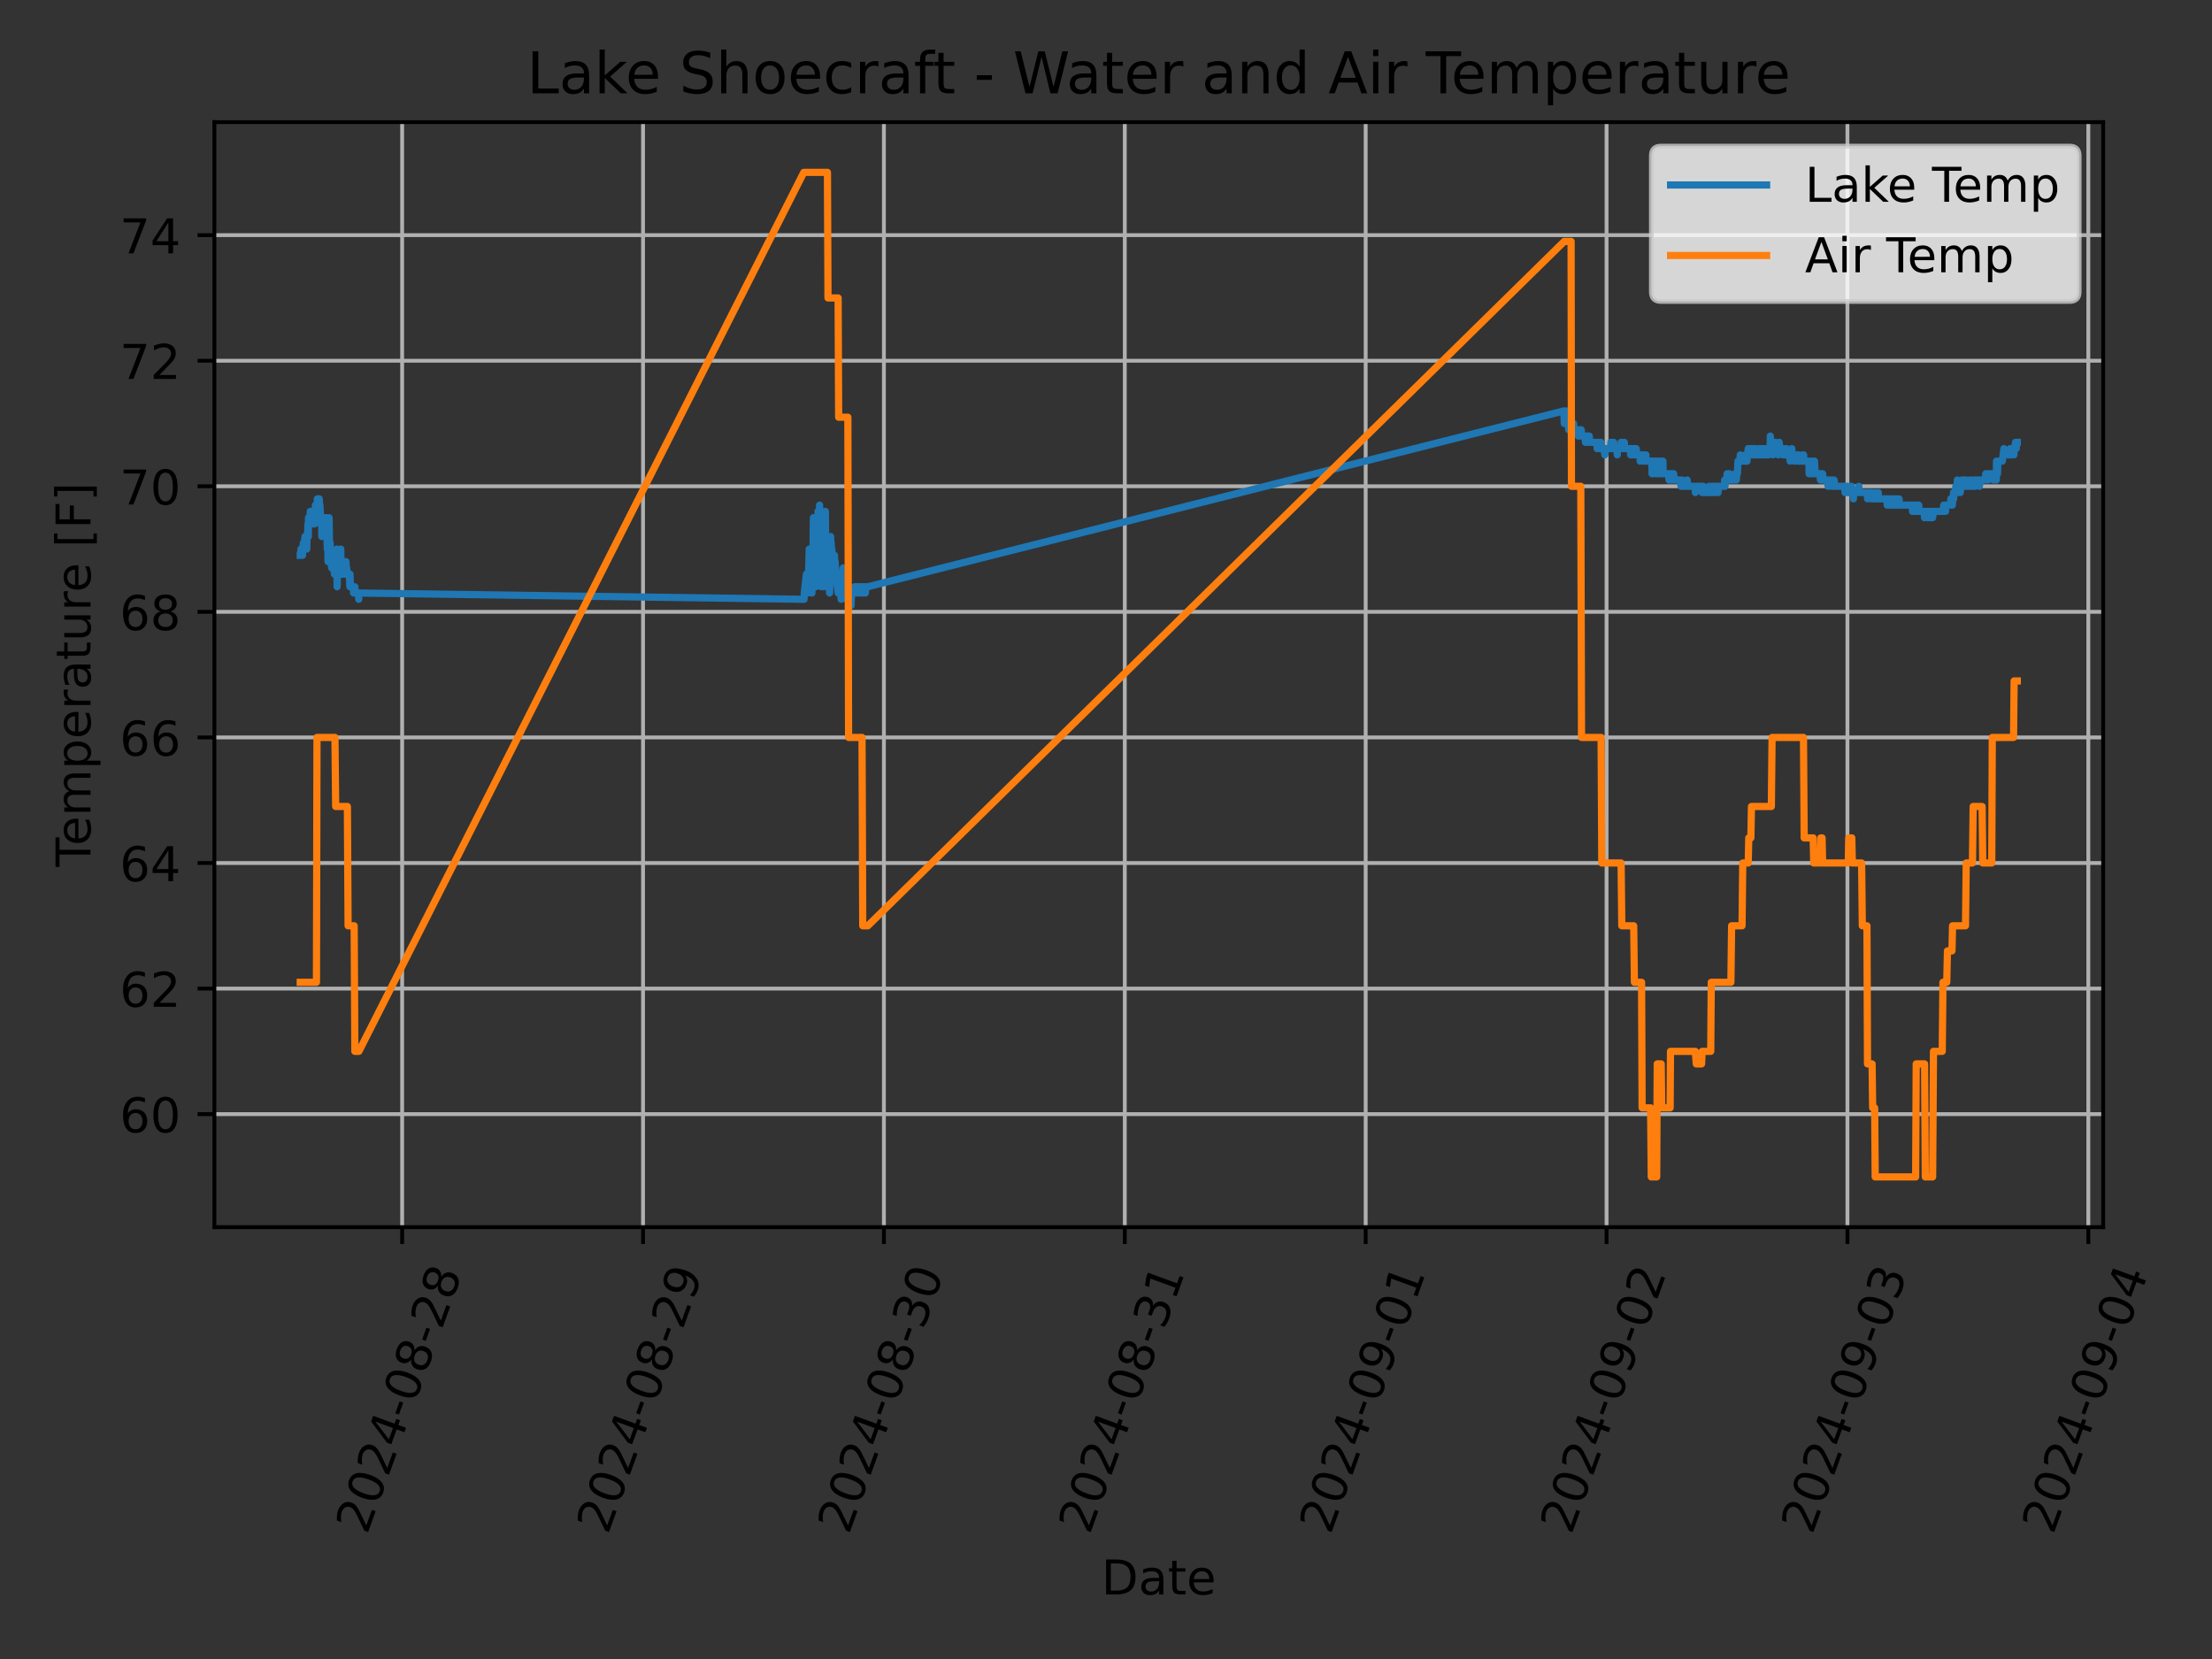 <?xml version="1.0" encoding="utf-8" standalone="no"?>
<!DOCTYPE svg PUBLIC "-//W3C//DTD SVG 1.1//EN"
  "http://www.w3.org/Graphics/SVG/1.1/DTD/svg11.dtd">
<!-- Created with matplotlib (https://matplotlib.org/) -->
<svg height="345.6pt" version="1.1" viewBox="0 0 460.8 345.6" width="460.8pt" xmlns="http://www.w3.org/2000/svg" xmlns:xlink="http://www.w3.org/1999/xlink">
 <rect x="0" y="0" width="460.8" height="345.6" fill="#333333" stroke="none"/>
 <defs>
  <style type="text/css">*{stroke-linecap:butt;stroke-linejoin:round;}</style>
 </defs>
 <g id="figure_1">
  <g id="patch_1">
   <path d="M 0 345.6 
L 460.8 345.6 
L 460.8 0 
L 0 0 
z
" style="fill:none;"/>
  </g>
  <g id="axes_1">
   <g id="patch_2">
    <path d="M 44.66 255.639 
L 438.124 255.639 
L 438.124 25.44 
L 44.66 25.44 
z
" style="fill:none;"/>
   </g>
   <g id="matplotlib.axis_1">
    <g id="xtick_1">
     <g id="line2d_1">
      <path clip-path="url(#p5379100fdf)" d="M 83.775 255.639 
L 83.775 25.44 
" style="fill:none;stroke:#b0b0b0;stroke-linecap:square;stroke-width:0.8;"/>
     </g>
     <g id="line2d_2">
      <defs>
       <path d="M 0 0 
L 0 3.5 
" id="me17d324419" style="stroke:#000000;stroke-width:0.8;"/>
      </defs>
      <g>
       <use style="stroke:#000000;stroke-width:0.8;" x="83.775" xlink:href="#me17d324419" y="255.639"/>
      </g>
     </g>
     <g id="text_1">
      <!-- 2024-08-28 -->
      <g transform="translate(76.429 319.848)rotate(-70)scale(0.1 -0.1)">
       <defs>
        <path d="M 19.188 8.297 
L 53.609 8.297 
L 53.609 0 
L 7.328 0 
L 7.328 8.297 
Q 12.938 14.109 22.625 23.891 
Q 32.328 33.688 34.812 36.531 
Q 39.547 41.844 41.422 45.531 
Q 43.312 49.219 43.312 52.781 
Q 43.312 58.594 39.234 62.25 
Q 35.156 65.922 28.609 65.922 
Q 23.969 65.922 18.812 64.312 
Q 13.672 62.703 7.812 59.422 
L 7.812 69.391 
Q 13.766 71.781 18.938 73 
Q 24.125 74.219 28.422 74.219 
Q 39.75 74.219 46.484 68.547 
Q 53.219 62.891 53.219 53.422 
Q 53.219 48.922 51.531 44.891 
Q 49.859 40.875 45.406 35.406 
Q 44.188 33.984 37.641 27.219 
Q 31.109 20.453 19.188 8.297 
z
" id="DejaVuSans-50"/>
        <path d="M 31.781 66.406 
Q 24.172 66.406 20.328 58.906 
Q 16.5 51.422 16.5 36.375 
Q 16.5 21.391 20.328 13.891 
Q 24.172 6.391 31.781 6.391 
Q 39.453 6.391 43.281 13.891 
Q 47.125 21.391 47.125 36.375 
Q 47.125 51.422 43.281 58.906 
Q 39.453 66.406 31.781 66.406 
z
M 31.781 74.219 
Q 44.047 74.219 50.516 64.516 
Q 56.984 54.828 56.984 36.375 
Q 56.984 17.969 50.516 8.266 
Q 44.047 -1.422 31.781 -1.422 
Q 19.531 -1.422 13.062 8.266 
Q 6.594 17.969 6.594 36.375 
Q 6.594 54.828 13.062 64.516 
Q 19.531 74.219 31.781 74.219 
z
" id="DejaVuSans-48"/>
        <path d="M 37.797 64.312 
L 12.891 25.391 
L 37.797 25.391 
z
M 35.203 72.906 
L 47.609 72.906 
L 47.609 25.391 
L 58.016 25.391 
L 58.016 17.188 
L 47.609 17.188 
L 47.609 0 
L 37.797 0 
L 37.797 17.188 
L 4.891 17.188 
L 4.891 26.703 
z
" id="DejaVuSans-52"/>
        <path d="M 4.891 31.391 
L 31.203 31.391 
L 31.203 23.391 
L 4.891 23.391 
z
" id="DejaVuSans-45"/>
        <path d="M 31.781 34.625 
Q 24.75 34.625 20.719 30.859 
Q 16.703 27.094 16.703 20.516 
Q 16.703 13.922 20.719 10.156 
Q 24.75 6.391 31.781 6.391 
Q 38.812 6.391 42.859 10.172 
Q 46.922 13.969 46.922 20.516 
Q 46.922 27.094 42.891 30.859 
Q 38.875 34.625 31.781 34.625 
z
M 21.922 38.812 
Q 15.578 40.375 12.031 44.719 
Q 8.5 49.078 8.5 55.328 
Q 8.5 64.062 14.719 69.141 
Q 20.953 74.219 31.781 74.219 
Q 42.672 74.219 48.875 69.141 
Q 55.078 64.062 55.078 55.328 
Q 55.078 49.078 51.531 44.719 
Q 48 40.375 41.703 38.812 
Q 48.828 37.156 52.797 32.312 
Q 56.781 27.484 56.781 20.516 
Q 56.781 9.906 50.312 4.234 
Q 43.844 -1.422 31.781 -1.422 
Q 19.734 -1.422 13.25 4.234 
Q 6.781 9.906 6.781 20.516 
Q 6.781 27.484 10.781 32.312 
Q 14.797 37.156 21.922 38.812 
z
M 18.312 54.391 
Q 18.312 48.734 21.844 45.562 
Q 25.391 42.391 31.781 42.391 
Q 38.141 42.391 41.719 45.562 
Q 45.312 48.734 45.312 54.391 
Q 45.312 60.062 41.719 63.234 
Q 38.141 66.406 31.781 66.406 
Q 25.391 66.406 21.844 63.234 
Q 18.312 60.062 18.312 54.391 
z
" id="DejaVuSans-56"/>
       </defs>
       <use xlink:href="#DejaVuSans-50"/>
       <use x="63.623" xlink:href="#DejaVuSans-48"/>
       <use x="127.246" xlink:href="#DejaVuSans-50"/>
       <use x="190.869" xlink:href="#DejaVuSans-52"/>
       <use x="254.492" xlink:href="#DejaVuSans-45"/>
       <use x="290.576" xlink:href="#DejaVuSans-48"/>
       <use x="354.199" xlink:href="#DejaVuSans-56"/>
       <use x="417.822" xlink:href="#DejaVuSans-45"/>
       <use x="453.906" xlink:href="#DejaVuSans-50"/>
       <use x="517.529" xlink:href="#DejaVuSans-56"/>
      </g>
     </g>
    </g>
    <g id="xtick_2">
     <g id="line2d_3">
      <path clip-path="url(#p5379100fdf)" d="M 133.955 255.639 
L 133.955 25.44 
" style="fill:none;stroke:#b0b0b0;stroke-linecap:square;stroke-width:0.8;"/>
     </g>
     <g id="line2d_4">
      <g>
       <use style="stroke:#000000;stroke-width:0.8;" x="133.955" xlink:href="#me17d324419" y="255.639"/>
      </g>
     </g>
     <g id="text_2">
      <!-- 2024-08-29 -->
      <g transform="translate(126.609 319.848)rotate(-70)scale(0.1 -0.1)">
       <defs>
        <path d="M 10.984 1.516 
L 10.984 10.5 
Q 14.703 8.734 18.5 7.812 
Q 22.312 6.891 25.984 6.891 
Q 35.75 6.891 40.891 13.453 
Q 46.047 20.016 46.781 33.406 
Q 43.953 29.203 39.594 26.953 
Q 35.25 24.703 29.984 24.703 
Q 19.047 24.703 12.672 31.312 
Q 6.297 37.938 6.297 49.422 
Q 6.297 60.641 12.938 67.422 
Q 19.578 74.219 30.609 74.219 
Q 43.266 74.219 49.922 64.516 
Q 56.594 54.828 56.594 36.375 
Q 56.594 19.141 48.406 8.859 
Q 40.234 -1.422 26.422 -1.422 
Q 22.703 -1.422 18.891 -0.688 
Q 15.094 0.047 10.984 1.516 
z
M 30.609 32.422 
Q 37.25 32.422 41.125 36.953 
Q 45.016 41.5 45.016 49.422 
Q 45.016 57.281 41.125 61.844 
Q 37.25 66.406 30.609 66.406 
Q 23.969 66.406 20.094 61.844 
Q 16.219 57.281 16.219 49.422 
Q 16.219 41.5 20.094 36.953 
Q 23.969 32.422 30.609 32.422 
z
" id="DejaVuSans-57"/>
       </defs>
       <use xlink:href="#DejaVuSans-50"/>
       <use x="63.623" xlink:href="#DejaVuSans-48"/>
       <use x="127.246" xlink:href="#DejaVuSans-50"/>
       <use x="190.869" xlink:href="#DejaVuSans-52"/>
       <use x="254.492" xlink:href="#DejaVuSans-45"/>
       <use x="290.576" xlink:href="#DejaVuSans-48"/>
       <use x="354.199" xlink:href="#DejaVuSans-56"/>
       <use x="417.822" xlink:href="#DejaVuSans-45"/>
       <use x="453.906" xlink:href="#DejaVuSans-50"/>
       <use x="517.529" xlink:href="#DejaVuSans-57"/>
      </g>
     </g>
    </g>
    <g id="xtick_3">
     <g id="line2d_5">
      <path clip-path="url(#p5379100fdf)" d="M 184.135 255.639 
L 184.135 25.44 
" style="fill:none;stroke:#b0b0b0;stroke-linecap:square;stroke-width:0.8;"/>
     </g>
     <g id="line2d_6">
      <g>
       <use style="stroke:#000000;stroke-width:0.8;" x="184.135" xlink:href="#me17d324419" y="255.639"/>
      </g>
     </g>
     <g id="text_3">
      <!-- 2024-08-30 -->
      <g transform="translate(176.79 319.848)rotate(-70)scale(0.1 -0.1)">
       <defs>
        <path d="M 40.578 39.312 
Q 47.656 37.797 51.625 33 
Q 55.609 28.219 55.609 21.188 
Q 55.609 10.406 48.188 4.484 
Q 40.766 -1.422 27.094 -1.422 
Q 22.516 -1.422 17.656 -0.516 
Q 12.797 0.391 7.625 2.203 
L 7.625 11.719 
Q 11.719 9.328 16.594 8.109 
Q 21.484 6.891 26.812 6.891 
Q 36.078 6.891 40.938 10.547 
Q 45.797 14.203 45.797 21.188 
Q 45.797 27.641 41.281 31.266 
Q 36.766 34.906 28.719 34.906 
L 20.219 34.906 
L 20.219 43.016 
L 29.109 43.016 
Q 36.375 43.016 40.234 45.922 
Q 44.094 48.828 44.094 54.297 
Q 44.094 59.906 40.109 62.906 
Q 36.141 65.922 28.719 65.922 
Q 24.656 65.922 20.016 65.031 
Q 15.375 64.156 9.812 62.312 
L 9.812 71.094 
Q 15.438 72.656 20.344 73.438 
Q 25.25 74.219 29.594 74.219 
Q 40.828 74.219 47.359 69.109 
Q 53.906 64.016 53.906 55.328 
Q 53.906 49.266 50.438 45.094 
Q 46.969 40.922 40.578 39.312 
z
" id="DejaVuSans-51"/>
       </defs>
       <use xlink:href="#DejaVuSans-50"/>
       <use x="63.623" xlink:href="#DejaVuSans-48"/>
       <use x="127.246" xlink:href="#DejaVuSans-50"/>
       <use x="190.869" xlink:href="#DejaVuSans-52"/>
       <use x="254.492" xlink:href="#DejaVuSans-45"/>
       <use x="290.576" xlink:href="#DejaVuSans-48"/>
       <use x="354.199" xlink:href="#DejaVuSans-56"/>
       <use x="417.822" xlink:href="#DejaVuSans-45"/>
       <use x="453.906" xlink:href="#DejaVuSans-51"/>
       <use x="517.529" xlink:href="#DejaVuSans-48"/>
      </g>
     </g>
    </g>
    <g id="xtick_4">
     <g id="line2d_7">
      <path clip-path="url(#p5379100fdf)" d="M 234.315 255.639 
L 234.315 25.44 
" style="fill:none;stroke:#b0b0b0;stroke-linecap:square;stroke-width:0.8;"/>
     </g>
     <g id="line2d_8">
      <g>
       <use style="stroke:#000000;stroke-width:0.8;" x="234.315" xlink:href="#me17d324419" y="255.639"/>
      </g>
     </g>
     <g id="text_4">
      <!-- 2024-08-31 -->
      <g transform="translate(226.97 319.848)rotate(-70)scale(0.1 -0.1)">
       <defs>
        <path d="M 12.406 8.297 
L 28.516 8.297 
L 28.516 63.922 
L 10.984 60.406 
L 10.984 69.391 
L 28.422 72.906 
L 38.281 72.906 
L 38.281 8.297 
L 54.391 8.297 
L 54.391 0 
L 12.406 0 
z
" id="DejaVuSans-49"/>
       </defs>
       <use xlink:href="#DejaVuSans-50"/>
       <use x="63.623" xlink:href="#DejaVuSans-48"/>
       <use x="127.246" xlink:href="#DejaVuSans-50"/>
       <use x="190.869" xlink:href="#DejaVuSans-52"/>
       <use x="254.492" xlink:href="#DejaVuSans-45"/>
       <use x="290.576" xlink:href="#DejaVuSans-48"/>
       <use x="354.199" xlink:href="#DejaVuSans-56"/>
       <use x="417.822" xlink:href="#DejaVuSans-45"/>
       <use x="453.906" xlink:href="#DejaVuSans-51"/>
       <use x="517.529" xlink:href="#DejaVuSans-49"/>
      </g>
     </g>
    </g>
    <g id="xtick_5">
     <g id="line2d_9">
      <path clip-path="url(#p5379100fdf)" d="M 284.495 255.639 
L 284.495 25.44 
" style="fill:none;stroke:#b0b0b0;stroke-linecap:square;stroke-width:0.8;"/>
     </g>
     <g id="line2d_10">
      <g>
       <use style="stroke:#000000;stroke-width:0.8;" x="284.495" xlink:href="#me17d324419" y="255.639"/>
      </g>
     </g>
     <g id="text_5">
      <!-- 2024-09-01 -->
      <g transform="translate(277.15 319.848)rotate(-70)scale(0.1 -0.1)">
       <use xlink:href="#DejaVuSans-50"/>
       <use x="63.623" xlink:href="#DejaVuSans-48"/>
       <use x="127.246" xlink:href="#DejaVuSans-50"/>
       <use x="190.869" xlink:href="#DejaVuSans-52"/>
       <use x="254.492" xlink:href="#DejaVuSans-45"/>
       <use x="290.576" xlink:href="#DejaVuSans-48"/>
       <use x="354.199" xlink:href="#DejaVuSans-57"/>
       <use x="417.822" xlink:href="#DejaVuSans-45"/>
       <use x="453.906" xlink:href="#DejaVuSans-48"/>
       <use x="517.529" xlink:href="#DejaVuSans-49"/>
      </g>
     </g>
    </g>
    <g id="xtick_6">
     <g id="line2d_11">
      <path clip-path="url(#p5379100fdf)" d="M 334.676 255.639 
L 334.676 25.44 
" style="fill:none;stroke:#b0b0b0;stroke-linecap:square;stroke-width:0.8;"/>
     </g>
     <g id="line2d_12">
      <g>
       <use style="stroke:#000000;stroke-width:0.8;" x="334.676" xlink:href="#me17d324419" y="255.639"/>
      </g>
     </g>
     <g id="text_6">
      <!-- 2024-09-02 -->
      <g transform="translate(327.33 319.848)rotate(-70)scale(0.1 -0.1)">
       <use xlink:href="#DejaVuSans-50"/>
       <use x="63.623" xlink:href="#DejaVuSans-48"/>
       <use x="127.246" xlink:href="#DejaVuSans-50"/>
       <use x="190.869" xlink:href="#DejaVuSans-52"/>
       <use x="254.492" xlink:href="#DejaVuSans-45"/>
       <use x="290.576" xlink:href="#DejaVuSans-48"/>
       <use x="354.199" xlink:href="#DejaVuSans-57"/>
       <use x="417.822" xlink:href="#DejaVuSans-45"/>
       <use x="453.906" xlink:href="#DejaVuSans-48"/>
       <use x="517.529" xlink:href="#DejaVuSans-50"/>
      </g>
     </g>
    </g>
    <g id="xtick_7">
     <g id="line2d_13">
      <path clip-path="url(#p5379100fdf)" d="M 384.856 255.639 
L 384.856 25.44 
" style="fill:none;stroke:#b0b0b0;stroke-linecap:square;stroke-width:0.8;"/>
     </g>
     <g id="line2d_14">
      <g>
       <use style="stroke:#000000;stroke-width:0.8;" x="384.856" xlink:href="#me17d324419" y="255.639"/>
      </g>
     </g>
     <g id="text_7">
      <!-- 2024-09-03 -->
      <g transform="translate(377.511 319.848)rotate(-70)scale(0.1 -0.1)">
       <use xlink:href="#DejaVuSans-50"/>
       <use x="63.623" xlink:href="#DejaVuSans-48"/>
       <use x="127.246" xlink:href="#DejaVuSans-50"/>
       <use x="190.869" xlink:href="#DejaVuSans-52"/>
       <use x="254.492" xlink:href="#DejaVuSans-45"/>
       <use x="290.576" xlink:href="#DejaVuSans-48"/>
       <use x="354.199" xlink:href="#DejaVuSans-57"/>
       <use x="417.822" xlink:href="#DejaVuSans-45"/>
       <use x="453.906" xlink:href="#DejaVuSans-48"/>
       <use x="517.529" xlink:href="#DejaVuSans-51"/>
      </g>
     </g>
    </g>
    <g id="xtick_8">
     <g id="line2d_15">
      <path clip-path="url(#p5379100fdf)" d="M 435.036 255.639 
L 435.036 25.44 
" style="fill:none;stroke:#b0b0b0;stroke-linecap:square;stroke-width:0.8;"/>
     </g>
     <g id="line2d_16">
      <g>
       <use style="stroke:#000000;stroke-width:0.8;" x="435.036" xlink:href="#me17d324419" y="255.639"/>
      </g>
     </g>
     <g id="text_8">
      <!-- 2024-09-04 -->
      <g transform="translate(427.691 319.848)rotate(-70)scale(0.1 -0.1)">
       <use xlink:href="#DejaVuSans-50"/>
       <use x="63.623" xlink:href="#DejaVuSans-48"/>
       <use x="127.246" xlink:href="#DejaVuSans-50"/>
       <use x="190.869" xlink:href="#DejaVuSans-52"/>
       <use x="254.492" xlink:href="#DejaVuSans-45"/>
       <use x="290.576" xlink:href="#DejaVuSans-48"/>
       <use x="354.199" xlink:href="#DejaVuSans-57"/>
       <use x="417.822" xlink:href="#DejaVuSans-45"/>
       <use x="453.906" xlink:href="#DejaVuSans-48"/>
       <use x="517.529" xlink:href="#DejaVuSans-52"/>
      </g>
     </g>
    </g>
    <g id="text_9">
     <!-- Date -->
     <g transform="translate(229.441 332.158)scale(0.1 -0.1)">
      <defs>
       <path d="M 19.672 64.797 
L 19.672 8.109 
L 31.594 8.109 
Q 46.688 8.109 53.688 14.938 
Q 60.688 21.781 60.688 36.531 
Q 60.688 51.172 53.688 57.984 
Q 46.688 64.797 31.594 64.797 
z
M 9.812 72.906 
L 30.078 72.906 
Q 51.266 72.906 61.172 64.094 
Q 71.094 55.281 71.094 36.531 
Q 71.094 17.672 61.125 8.828 
Q 51.172 0 30.078 0 
L 9.812 0 
z
" id="DejaVuSans-68"/>
       <path d="M 34.281 27.484 
Q 23.391 27.484 19.188 25 
Q 14.984 22.516 14.984 16.5 
Q 14.984 11.719 18.141 8.906 
Q 21.297 6.109 26.703 6.109 
Q 34.188 6.109 38.703 11.406 
Q 43.219 16.703 43.219 25.484 
L 43.219 27.484 
z
M 52.203 31.203 
L 52.203 0 
L 43.219 0 
L 43.219 8.297 
Q 40.141 3.328 35.547 0.953 
Q 30.953 -1.422 24.312 -1.422 
Q 15.922 -1.422 10.953 3.297 
Q 6 8.016 6 15.922 
Q 6 25.141 12.172 29.828 
Q 18.359 34.516 30.609 34.516 
L 43.219 34.516 
L 43.219 35.406 
Q 43.219 41.609 39.141 45 
Q 35.062 48.391 27.688 48.391 
Q 23 48.391 18.547 47.266 
Q 14.109 46.141 10.016 43.891 
L 10.016 52.203 
Q 14.938 54.109 19.578 55.047 
Q 24.219 56 28.609 56 
Q 40.484 56 46.344 49.844 
Q 52.203 43.703 52.203 31.203 
z
" id="DejaVuSans-97"/>
       <path d="M 18.312 70.219 
L 18.312 54.688 
L 36.812 54.688 
L 36.812 47.703 
L 18.312 47.703 
L 18.312 18.016 
Q 18.312 11.328 20.141 9.422 
Q 21.969 7.516 27.594 7.516 
L 36.812 7.516 
L 36.812 0 
L 27.594 0 
Q 17.188 0 13.234 3.875 
Q 9.281 7.766 9.281 18.016 
L 9.281 47.703 
L 2.688 47.703 
L 2.688 54.688 
L 9.281 54.688 
L 9.281 70.219 
z
" id="DejaVuSans-116"/>
       <path d="M 56.203 29.594 
L 56.203 25.203 
L 14.891 25.203 
Q 15.484 15.922 20.484 11.062 
Q 25.484 6.203 34.422 6.203 
Q 39.594 6.203 44.453 7.469 
Q 49.312 8.734 54.109 11.281 
L 54.109 2.781 
Q 49.266 0.734 44.188 -0.344 
Q 39.109 -1.422 33.891 -1.422 
Q 20.797 -1.422 13.156 6.188 
Q 5.516 13.812 5.516 26.812 
Q 5.516 40.234 12.766 48.109 
Q 20.016 56 32.328 56 
Q 43.359 56 49.781 48.891 
Q 56.203 41.797 56.203 29.594 
z
M 47.219 32.234 
Q 47.125 39.594 43.094 43.984 
Q 39.062 48.391 32.422 48.391 
Q 24.906 48.391 20.391 44.141 
Q 15.875 39.891 15.188 32.172 
z
" id="DejaVuSans-101"/>
      </defs>
      <use xlink:href="#DejaVuSans-68"/>
      <use x="77.002" xlink:href="#DejaVuSans-97"/>
      <use x="138.281" xlink:href="#DejaVuSans-116"/>
      <use x="177.49" xlink:href="#DejaVuSans-101"/>
     </g>
    </g>
   </g>
   <g id="matplotlib.axis_2">
    <g id="ytick_1">
     <g id="line2d_17">
      <path clip-path="url(#p5379100fdf)" d="M 44.66 232.096 
L 438.124 232.096 
" style="fill:none;stroke:#b0b0b0;stroke-linecap:square;stroke-width:0.8;"/>
     </g>
     <g id="line2d_18">
      <defs>
       <path d="M 0 0 
L -3.5 0 
" id="m1c25fa34b4" style="stroke:#000000;stroke-width:0.8;"/>
      </defs>
      <g>
       <use style="stroke:#000000;stroke-width:0.8;" x="44.66" xlink:href="#m1c25fa34b4" y="232.096"/>
      </g>
     </g>
     <g id="text_10">
      <!-- 60 -->
      <g transform="translate(24.935 235.895)scale(0.1 -0.1)">
       <defs>
        <path d="M 33.016 40.375 
Q 26.375 40.375 22.484 35.828 
Q 18.609 31.297 18.609 23.391 
Q 18.609 15.531 22.484 10.953 
Q 26.375 6.391 33.016 6.391 
Q 39.656 6.391 43.531 10.953 
Q 47.406 15.531 47.406 23.391 
Q 47.406 31.297 43.531 35.828 
Q 39.656 40.375 33.016 40.375 
z
M 52.594 71.297 
L 52.594 62.312 
Q 48.875 64.062 45.094 64.984 
Q 41.312 65.922 37.594 65.922 
Q 27.828 65.922 22.672 59.328 
Q 17.531 52.734 16.797 39.406 
Q 19.672 43.656 24.016 45.922 
Q 28.375 48.188 33.594 48.188 
Q 44.578 48.188 50.953 41.516 
Q 57.328 34.859 57.328 23.391 
Q 57.328 12.156 50.688 5.359 
Q 44.047 -1.422 33.016 -1.422 
Q 20.359 -1.422 13.672 8.266 
Q 6.984 17.969 6.984 36.375 
Q 6.984 53.656 15.188 63.938 
Q 23.391 74.219 37.203 74.219 
Q 40.922 74.219 44.703 73.484 
Q 48.484 72.75 52.594 71.297 
z
" id="DejaVuSans-54"/>
       </defs>
       <use xlink:href="#DejaVuSans-54"/>
       <use x="63.623" xlink:href="#DejaVuSans-48"/>
      </g>
     </g>
    </g>
    <g id="ytick_2">
     <g id="line2d_19">
      <path clip-path="url(#p5379100fdf)" d="M 44.66 205.937 
L 438.124 205.937 
" style="fill:none;stroke:#b0b0b0;stroke-linecap:square;stroke-width:0.8;"/>
     </g>
     <g id="line2d_20">
      <g>
       <use style="stroke:#000000;stroke-width:0.8;" x="44.66" xlink:href="#m1c25fa34b4" y="205.937"/>
      </g>
     </g>
     <g id="text_11">
      <!-- 62 -->
      <g transform="translate(24.935 209.736)scale(0.1 -0.1)">
       <use xlink:href="#DejaVuSans-54"/>
       <use x="63.623" xlink:href="#DejaVuSans-50"/>
      </g>
     </g>
    </g>
    <g id="ytick_3">
     <g id="line2d_21">
      <path clip-path="url(#p5379100fdf)" d="M 44.66 179.778 
L 438.124 179.778 
" style="fill:none;stroke:#b0b0b0;stroke-linecap:square;stroke-width:0.8;"/>
     </g>
     <g id="line2d_22">
      <g>
       <use style="stroke:#000000;stroke-width:0.8;" x="44.66" xlink:href="#m1c25fa34b4" y="179.778"/>
      </g>
     </g>
     <g id="text_12">
      <!-- 64 -->
      <g transform="translate(24.935 183.577)scale(0.1 -0.1)">
       <use xlink:href="#DejaVuSans-54"/>
       <use x="63.623" xlink:href="#DejaVuSans-52"/>
      </g>
     </g>
    </g>
    <g id="ytick_4">
     <g id="line2d_23">
      <path clip-path="url(#p5379100fdf)" d="M 44.66 153.619 
L 438.124 153.619 
" style="fill:none;stroke:#b0b0b0;stroke-linecap:square;stroke-width:0.8;"/>
     </g>
     <g id="line2d_24">
      <g>
       <use style="stroke:#000000;stroke-width:0.8;" x="44.66" xlink:href="#m1c25fa34b4" y="153.619"/>
      </g>
     </g>
     <g id="text_13">
      <!-- 66 -->
      <g transform="translate(24.935 157.418)scale(0.1 -0.1)">
       <use xlink:href="#DejaVuSans-54"/>
       <use x="63.623" xlink:href="#DejaVuSans-54"/>
      </g>
     </g>
    </g>
    <g id="ytick_5">
     <g id="line2d_25">
      <path clip-path="url(#p5379100fdf)" d="M 44.66 127.46 
L 438.124 127.46 
" style="fill:none;stroke:#b0b0b0;stroke-linecap:square;stroke-width:0.8;"/>
     </g>
     <g id="line2d_26">
      <g>
       <use style="stroke:#000000;stroke-width:0.8;" x="44.66" xlink:href="#m1c25fa34b4" y="127.46"/>
      </g>
     </g>
     <g id="text_14">
      <!-- 68 -->
      <g transform="translate(24.935 131.259)scale(0.1 -0.1)">
       <use xlink:href="#DejaVuSans-54"/>
       <use x="63.623" xlink:href="#DejaVuSans-56"/>
      </g>
     </g>
    </g>
    <g id="ytick_6">
     <g id="line2d_27">
      <path clip-path="url(#p5379100fdf)" d="M 44.66 101.301 
L 438.124 101.301 
" style="fill:none;stroke:#b0b0b0;stroke-linecap:square;stroke-width:0.8;"/>
     </g>
     <g id="line2d_28">
      <g>
       <use style="stroke:#000000;stroke-width:0.8;" x="44.66" xlink:href="#m1c25fa34b4" y="101.301"/>
      </g>
     </g>
     <g id="text_15">
      <!-- 70 -->
      <g transform="translate(24.935 105.1)scale(0.1 -0.1)">
       <defs>
        <path d="M 8.203 72.906 
L 55.078 72.906 
L 55.078 68.703 
L 28.609 0 
L 18.312 0 
L 43.219 64.594 
L 8.203 64.594 
z
" id="DejaVuSans-55"/>
       </defs>
       <use xlink:href="#DejaVuSans-55"/>
       <use x="63.623" xlink:href="#DejaVuSans-48"/>
      </g>
     </g>
    </g>
    <g id="ytick_7">
     <g id="line2d_29">
      <path clip-path="url(#p5379100fdf)" d="M 44.66 75.142 
L 438.124 75.142 
" style="fill:none;stroke:#b0b0b0;stroke-linecap:square;stroke-width:0.8;"/>
     </g>
     <g id="line2d_30">
      <g>
       <use style="stroke:#000000;stroke-width:0.8;" x="44.66" xlink:href="#m1c25fa34b4" y="75.142"/>
      </g>
     </g>
     <g id="text_16">
      <!-- 72 -->
      <g transform="translate(24.935 78.941)scale(0.1 -0.1)">
       <use xlink:href="#DejaVuSans-55"/>
       <use x="63.623" xlink:href="#DejaVuSans-50"/>
      </g>
     </g>
    </g>
    <g id="ytick_8">
     <g id="line2d_31">
      <path clip-path="url(#p5379100fdf)" d="M 44.66 48.983 
L 438.124 48.983 
" style="fill:none;stroke:#b0b0b0;stroke-linecap:square;stroke-width:0.8;"/>
     </g>
     <g id="line2d_32">
      <g>
       <use style="stroke:#000000;stroke-width:0.8;" x="44.66" xlink:href="#m1c25fa34b4" y="48.983"/>
      </g>
     </g>
     <g id="text_17">
      <!-- 74 -->
      <g transform="translate(24.935 52.782)scale(0.1 -0.1)">
       <use xlink:href="#DejaVuSans-55"/>
       <use x="63.623" xlink:href="#DejaVuSans-52"/>
      </g>
     </g>
    </g>
    <g id="text_18">
     <!-- Temperature [F] -->
     <g transform="translate(18.855 180.575)rotate(-90)scale(0.1 -0.1)">
      <defs>
       <path d="M -0.297 72.906 
L 61.375 72.906 
L 61.375 64.594 
L 35.5 64.594 
L 35.5 0 
L 25.594 0 
L 25.594 64.594 
L -0.297 64.594 
z
" id="DejaVuSans-84"/>
       <path d="M 52 44.188 
Q 55.375 50.25 60.062 53.125 
Q 64.75 56 71.094 56 
Q 79.641 56 84.281 50.016 
Q 88.922 44.047 88.922 33.016 
L 88.922 0 
L 79.891 0 
L 79.891 32.719 
Q 79.891 40.578 77.094 44.375 
Q 74.312 48.188 68.609 48.188 
Q 61.625 48.188 57.562 43.547 
Q 53.516 38.922 53.516 30.906 
L 53.516 0 
L 44.484 0 
L 44.484 32.719 
Q 44.484 40.625 41.703 44.406 
Q 38.922 48.188 33.109 48.188 
Q 26.219 48.188 22.156 43.531 
Q 18.109 38.875 18.109 30.906 
L 18.109 0 
L 9.078 0 
L 9.078 54.688 
L 18.109 54.688 
L 18.109 46.188 
Q 21.188 51.219 25.484 53.609 
Q 29.781 56 35.688 56 
Q 41.656 56 45.828 52.969 
Q 50 49.953 52 44.188 
z
" id="DejaVuSans-109"/>
       <path d="M 18.109 8.203 
L 18.109 -20.797 
L 9.078 -20.797 
L 9.078 54.688 
L 18.109 54.688 
L 18.109 46.391 
Q 20.953 51.266 25.266 53.625 
Q 29.594 56 35.594 56 
Q 45.562 56 51.781 48.094 
Q 58.016 40.188 58.016 27.297 
Q 58.016 14.406 51.781 6.484 
Q 45.562 -1.422 35.594 -1.422 
Q 29.594 -1.422 25.266 0.953 
Q 20.953 3.328 18.109 8.203 
z
M 48.688 27.297 
Q 48.688 37.203 44.609 42.844 
Q 40.531 48.484 33.406 48.484 
Q 26.266 48.484 22.188 42.844 
Q 18.109 37.203 18.109 27.297 
Q 18.109 17.391 22.188 11.75 
Q 26.266 6.109 33.406 6.109 
Q 40.531 6.109 44.609 11.75 
Q 48.688 17.391 48.688 27.297 
z
" id="DejaVuSans-112"/>
       <path d="M 41.109 46.297 
Q 39.594 47.172 37.812 47.578 
Q 36.031 48 33.891 48 
Q 26.266 48 22.188 43.047 
Q 18.109 38.094 18.109 28.812 
L 18.109 0 
L 9.078 0 
L 9.078 54.688 
L 18.109 54.688 
L 18.109 46.188 
Q 20.953 51.172 25.484 53.578 
Q 30.031 56 36.531 56 
Q 37.453 56 38.578 55.875 
Q 39.703 55.766 41.062 55.516 
z
" id="DejaVuSans-114"/>
       <path d="M 8.5 21.578 
L 8.5 54.688 
L 17.484 54.688 
L 17.484 21.922 
Q 17.484 14.156 20.5 10.266 
Q 23.531 6.391 29.594 6.391 
Q 36.859 6.391 41.078 11.031 
Q 45.312 15.672 45.312 23.688 
L 45.312 54.688 
L 54.297 54.688 
L 54.297 0 
L 45.312 0 
L 45.312 8.406 
Q 42.047 3.422 37.719 1 
Q 33.406 -1.422 27.688 -1.422 
Q 18.266 -1.422 13.375 4.438 
Q 8.5 10.297 8.5 21.578 
z
M 31.109 56 
z
" id="DejaVuSans-117"/>
       <path id="DejaVuSans-32"/>
       <path d="M 8.594 75.984 
L 29.297 75.984 
L 29.297 69 
L 17.578 69 
L 17.578 -6.203 
L 29.297 -6.203 
L 29.297 -13.188 
L 8.594 -13.188 
z
" id="DejaVuSans-91"/>
       <path d="M 9.812 72.906 
L 51.703 72.906 
L 51.703 64.594 
L 19.672 64.594 
L 19.672 43.109 
L 48.578 43.109 
L 48.578 34.812 
L 19.672 34.812 
L 19.672 0 
L 9.812 0 
z
" id="DejaVuSans-70"/>
       <path d="M 30.422 75.984 
L 30.422 -13.188 
L 9.719 -13.188 
L 9.719 -6.203 
L 21.391 -6.203 
L 21.391 69 
L 9.719 69 
L 9.719 75.984 
z
" id="DejaVuSans-93"/>
      </defs>
      <use xlink:href="#DejaVuSans-84"/>
      <use x="44.084" xlink:href="#DejaVuSans-101"/>
      <use x="105.607" xlink:href="#DejaVuSans-109"/>
      <use x="203.02" xlink:href="#DejaVuSans-112"/>
      <use x="266.496" xlink:href="#DejaVuSans-101"/>
      <use x="328.02" xlink:href="#DejaVuSans-114"/>
      <use x="369.133" xlink:href="#DejaVuSans-97"/>
      <use x="430.412" xlink:href="#DejaVuSans-116"/>
      <use x="469.621" xlink:href="#DejaVuSans-117"/>
      <use x="533" xlink:href="#DejaVuSans-114"/>
      <use x="571.863" xlink:href="#DejaVuSans-101"/>
      <use x="633.387" xlink:href="#DejaVuSans-32"/>
      <use x="665.174" xlink:href="#DejaVuSans-91"/>
      <use x="704.188" xlink:href="#DejaVuSans-70"/>
      <use x="761.707" xlink:href="#DejaVuSans-93"/>
     </g>
    </g>
   </g>
   <g id="line2d_33">
    <path clip-path="url(#p5379100fdf)" d="M 62.545 115.688 
L 62.621 115.688 
L 62.694 114.38 
L 62.73 115.688 
L 62.766 115.688 
L 62.911 114.38 
L 62.983 114.38 
L 63.02 115.688 
L 63.057 114.38 
L 63.202 113.072 
L 63.421 113.072 
L 63.531 111.765 
L 63.643 113.072 
L 63.679 113.072 
L 63.752 114.38 
L 63.788 113.072 
L 63.863 111.765 
L 63.9 114.38 
L 63.972 111.765 
L 64.047 111.765 
L 64.157 109.149 
L 64.195 109.149 
L 64.231 111.765 
L 64.267 107.841 
L 64.303 107.841 
L 64.34 109.149 
L 64.414 107.841 
L 64.559 107.841 
L 64.633 106.533 
L 64.708 107.841 
L 64.745 106.533 
L 64.781 109.149 
L 64.89 109.149 
L 64.964 106.533 
L 65.002 107.841 
L 65.076 106.533 
L 65.113 107.841 
L 65.258 107.841 
L 65.407 109.149 
L 65.517 109.149 
L 65.703 105.225 
L 65.849 106.533 
L 65.887 107.841 
L 66 105.225 
L 66.074 105.225 
L 66.112 103.917 
L 66.185 105.225 
L 66.222 106.533 
L 66.282 105.225 
L 66.431 105.225 
L 66.505 103.917 
L 66.618 106.533 
L 66.656 105.225 
L 66.694 106.533 
L 66.73 106.533 
L 66.768 109.149 
L 66.843 107.841 
L 66.919 109.149 
L 67.001 109.149 
L 67.037 111.765 
L 67.111 109.149 
L 67.22 109.149 
L 67.257 107.841 
L 67.329 109.149 
L 67.368 107.841 
L 67.405 109.149 
L 67.443 109.149 
L 67.552 107.841 
L 67.627 111.765 
L 67.737 107.841 
L 67.816 111.765 
L 67.852 109.149 
L 67.888 109.149 
L 67.924 111.765 
L 67.961 107.841 
L 67.997 109.149 
L 68.034 109.149 
L 68.181 114.38 
L 68.256 109.149 
L 68.292 114.38 
L 68.329 116.996 
L 68.367 113.072 
L 68.556 107.841 
L 68.704 116.996 
L 68.779 113.072 
L 68.816 115.688 
L 68.894 116.996 
L 68.966 115.688 
L 69.002 116.996 
L 69.078 118.304 
L 69.115 116.996 
L 69.187 118.304 
L 69.52 118.304 
L 69.667 119.612 
L 69.778 118.304 
L 69.851 119.612 
L 69.888 118.304 
L 69.924 116.996 
L 69.961 119.612 
L 70.037 119.612 
L 70.148 114.38 
L 70.186 118.304 
L 70.223 122.228 
L 70.296 119.612 
L 70.408 119.612 
L 70.485 115.688 
L 70.521 119.612 
L 70.595 115.688 
L 70.631 115.688 
L 70.779 116.996 
L 70.853 116.996 
L 70.89 115.688 
L 70.925 116.996 
L 70.963 118.304 
L 71 114.38 
L 71.036 118.304 
L 71.111 119.612 
L 71.186 116.996 
L 71.222 118.304 
L 71.258 118.304 
L 71.294 116.996 
L 71.33 119.612 
L 71.368 119.612 
L 71.405 116.996 
L 71.477 118.304 
L 71.662 118.304 
L 71.776 119.612 
L 71.886 118.304 
L 72.001 119.612 
L 72.075 116.996 
L 72.148 118.304 
L 72.221 118.304 
L 72.369 119.612 
L 72.772 119.612 
L 72.882 122.228 
L 72.92 119.612 
L 72.993 122.228 
L 73.59 122.228 
L 73.667 123.536 
L 73.778 122.228 
L 73.886 123.536 
L 73.923 122.228 
L 73.995 123.536 
L 74.694 123.536 
L 74.731 124.844 
L 74.767 123.536 
L 167.502 124.844 
L 167.539 123.536 
L 167.978 119.612 
L 168.015 123.536 
L 168.091 122.228 
L 168.168 123.536 
L 168.205 119.612 
L 168.295 123.536 
L 168.468 118.304 
L 168.582 114.38 
L 168.741 119.612 
L 168.776 118.304 
L 168.944 122.228 
L 169.099 122.228 
L 169.135 123.536 
L 169.285 118.304 
L 169.325 118.304 
L 169.443 107.841 
L 169.548 118.304 
L 169.585 115.688 
L 169.703 119.612 
L 169.744 116.996 
L 169.818 118.304 
L 169.947 122.228 
L 170.065 118.304 
L 170.183 119.612 
L 170.219 119.612 
L 170.406 106.533 
L 170.553 118.304 
L 170.589 119.612 
L 170.735 105.225 
L 170.773 106.533 
L 171.083 122.228 
L 171.155 116.996 
L 171.215 118.304 
L 171.328 116.996 
L 171.365 116.996 
L 171.404 115.688 
L 171.44 116.996 
L 171.588 122.228 
L 171.742 116.996 
L 171.816 116.996 
L 171.94 106.533 
L 172.066 119.612 
L 172.105 116.996 
L 172.186 122.228 
L 172.3 116.996 
L 172.447 122.228 
L 172.483 118.304 
L 172.52 119.612 
L 172.668 119.612 
L 172.706 116.996 
L 172.744 118.304 
L 172.821 123.536 
L 172.858 122.228 
L 172.967 118.304 
L 173.005 119.612 
L 173.044 111.765 
L 173.121 114.38 
L 173.158 113.072 
L 173.234 118.304 
L 173.27 115.688 
L 173.309 114.38 
L 173.345 115.688 
L 173.492 116.996 
L 173.529 118.304 
L 173.565 116.996 
L 173.72 116.996 
L 173.793 118.304 
L 173.83 115.688 
L 173.902 118.304 
L 173.938 118.304 
L 173.974 116.996 
L 174.048 118.304 
L 174.085 118.304 
L 174.229 119.612 
L 174.267 119.612 
L 174.413 122.228 
L 174.45 122.228 
L 174.597 123.536 
L 175.111 123.536 
L 175.222 124.844 
L 175.37 123.536 
L 175.629 123.536 
L 175.665 118.304 
L 175.737 123.536 
L 175.848 122.228 
L 175.926 123.536 
L 175.963 122.228 
L 176.001 123.536 
L 176.111 123.536 
L 176.147 122.228 
L 176.22 123.536 
L 176.293 123.536 
L 176.404 124.844 
L 176.441 123.536 
L 176.477 124.844 
L 177.263 124.844 
L 177.302 126.152 
L 177.338 124.844 
L 177.462 123.536 
L 177.92 123.536 
L 178.029 122.228 
L 178.065 123.536 
L 178.106 122.228 
L 178.66 122.228 
L 178.696 123.536 
L 178.769 122.228 
L 179.103 122.228 
L 179.216 123.536 
L 179.361 122.228 
L 179.505 122.228 
L 179.614 123.536 
L 179.725 122.228 
L 179.872 123.536 
L 179.945 123.536 
L 180.089 122.228 
L 180.161 122.228 
L 180.269 123.536 
L 180.388 122.228 
L 180.789 122.228 
L 325.776 85.606 
L 325.86 88.221 
L 326.035 88.221 
L 326.071 85.606 
L 326.109 88.221 
L 326.265 88.221 
L 326.302 85.606 
L 326.338 88.221 
L 326.715 88.221 
L 326.789 89.529 
L 326.826 88.221 
L 327.054 88.221 
L 327.092 89.529 
L 327.135 88.221 
L 327.215 88.221 
L 327.362 89.529 
L 327.437 89.529 
L 327.474 88.221 
L 327.546 89.529 
L 327.692 89.529 
L 327.801 88.221 
L 327.928 89.529 
L 328.756 89.529 
L 328.792 90.837 
L 328.864 89.529 
L 328.9 89.529 
L 328.937 90.837 
L 329.01 89.529 
L 329.047 89.529 
L 329.122 90.837 
L 329.158 89.529 
L 329.198 90.837 
L 329.236 89.529 
L 329.387 89.529 
L 329.532 90.837 
L 330.234 90.837 
L 330.271 92.145 
L 330.343 90.837 
L 330.495 90.837 
L 330.535 92.145 
L 330.589 90.837 
L 330.963 90.837 
L 331.04 92.145 
L 331.077 90.837 
L 331.151 92.145 
L 332.679 92.145 
L 332.717 93.453 
L 332.755 92.145 
L 333.126 92.145 
L 333.202 93.453 
L 333.317 92.145 
L 333.355 93.453 
L 333.428 92.145 
L 333.465 92.145 
L 333.613 93.453 
L 334.14 93.453 
L 334.314 94.761 
L 334.459 93.453 
L 335.534 93.453 
L 335.57 92.145 
L 335.645 93.453 
L 335.907 93.453 
L 335.943 92.145 
L 336.018 93.453 
L 336.055 93.453 
L 336.165 92.145 
L 336.274 93.453 
L 336.868 93.453 
L 336.904 94.761 
L 336.976 93.453 
L 337.67 93.453 
L 337.707 92.145 
L 337.78 93.453 
L 337.89 93.453 
L 337.938 92.145 
L 337.979 93.453 
L 338.347 93.453 
L 338.384 92.145 
L 338.421 93.453 
L 339.643 93.453 
L 339.68 94.761 
L 339.716 93.453 
L 339.755 93.453 
L 339.865 94.761 
L 340.017 93.453 
L 340.179 94.761 
L 340.289 93.453 
L 340.365 93.453 
L 340.512 94.761 
L 340.587 93.453 
L 340.623 94.761 
L 340.696 93.453 
L 340.844 93.453 
L 340.989 94.761 
L 341.637 94.761 
L 341.673 96.069 
L 341.745 94.761 
L 342.196 94.761 
L 342.309 96.069 
L 342.421 94.761 
L 342.531 96.069 
L 342.646 94.761 
L 342.76 96.069 
L 342.837 96.069 
L 342.876 94.761 
L 342.912 96.069 
L 344.106 96.069 
L 344.143 98.685 
L 344.217 96.069 
L 344.253 96.069 
L 344.295 98.685 
L 344.331 96.069 
L 344.86 96.069 
L 344.933 98.685 
L 344.97 96.069 
L 345.315 96.069 
L 345.425 98.685 
L 345.463 98.685 
L 345.572 96.069 
L 345.681 98.685 
L 345.794 96.069 
L 345.904 98.685 
L 346.021 96.069 
L 346.057 96.069 
L 346.13 98.685 
L 346.168 96.069 
L 346.314 98.685 
L 346.389 98.685 
L 346.427 96.069 
L 346.467 98.685 
L 347.575 98.685 
L 347.69 99.993 
L 347.808 98.685 
L 347.918 98.685 
L 347.956 99.993 
L 347.993 98.685 
L 348.394 98.685 
L 348.507 99.993 
L 348.543 99.993 
L 348.653 98.685 
L 348.802 99.993 
L 350.067 99.993 
L 350.177 101.301 
L 350.253 99.993 
L 350.363 101.301 
L 350.436 99.993 
L 350.472 101.301 
L 351.317 101.301 
L 351.43 99.993 
L 351.467 99.993 
L 351.614 101.301 
L 353.132 101.301 
L 353.169 102.609 
L 353.361 101.301 
L 354.552 101.301 
L 354.59 102.609 
L 354.629 101.301 
L 354.707 102.609 
L 354.819 101.301 
L 354.945 102.609 
L 356.002 102.609 
L 356.038 101.301 
L 356.077 102.609 
L 356.302 102.609 
L 356.412 101.301 
L 356.526 102.609 
L 356.6 102.609 
L 356.714 101.301 
L 356.935 101.301 
L 356.97 102.609 
L 357.045 101.301 
L 357.157 101.301 
L 357.271 102.609 
L 357.309 102.609 
L 357.457 101.301 
L 357.75 101.301 
L 357.786 102.609 
L 357.828 101.301 
L 357.867 101.301 
L 357.905 102.609 
L 357.943 101.301 
L 359.229 101.301 
L 359.265 99.993 
L 359.339 101.301 
L 359.489 99.993 
L 359.714 99.993 
L 359.788 98.685 
L 359.901 99.993 
L 360.051 99.993 
L 360.135 98.685 
L 360.246 99.993 
L 360.285 98.685 
L 360.321 99.993 
L 361.407 99.993 
L 361.445 98.685 
L 361.481 99.993 
L 361.52 99.993 
L 361.629 98.685 
L 361.678 98.685 
L 361.714 99.993 
L 361.786 98.685 
L 361.936 98.685 
L 362.049 96.069 
L 362.459 96.069 
L 362.531 94.761 
L 362.568 96.069 
L 363.455 96.069 
L 363.565 94.761 
L 363.677 96.069 
L 363.786 96.069 
L 363.897 94.761 
L 363.933 96.069 
L 364.007 94.761 
L 364.043 94.761 
L 364.188 93.453 
L 364.263 93.453 
L 364.409 94.761 
L 364.518 94.761 
L 364.593 93.453 
L 364.739 94.761 
L 364.859 93.453 
L 365.089 93.453 
L 365.202 94.761 
L 365.238 93.453 
L 365.312 94.761 
L 365.425 93.453 
L 365.464 93.453 
L 365.581 94.761 
L 365.772 94.761 
L 365.808 93.453 
L 365.882 94.761 
L 366.406 94.761 
L 366.519 93.453 
L 366.555 93.453 
L 366.629 94.761 
L 366.666 93.453 
L 366.782 93.453 
L 366.861 94.761 
L 366.897 93.453 
L 366.972 94.761 
L 367.01 93.453 
L 367.048 94.761 
L 367.087 94.761 
L 367.125 93.453 
L 367.162 94.761 
L 367.238 94.761 
L 367.353 93.453 
L 367.468 93.453 
L 367.617 94.761 
L 367.655 94.761 
L 367.803 93.453 
L 368.069 93.453 
L 368.11 94.761 
L 368.146 93.453 
L 368.351 93.453 
L 368.388 94.761 
L 368.425 93.453 
L 368.75 93.453 
L 368.786 90.837 
L 368.86 92.145 
L 368.969 92.145 
L 369.116 93.453 
L 369.264 93.453 
L 369.336 94.761 
L 369.373 93.453 
L 369.41 93.453 
L 369.446 92.145 
L 369.52 93.453 
L 369.557 93.453 
L 369.667 92.145 
L 369.703 93.453 
L 369.778 92.145 
L 369.853 92.145 
L 369.964 93.453 
L 370.419 93.453 
L 370.455 94.761 
L 370.494 93.453 
L 370.53 93.453 
L 370.643 92.145 
L 370.755 93.453 
L 371.277 93.453 
L 371.424 94.761 
L 371.499 94.761 
L 371.537 93.453 
L 371.609 94.761 
L 372.05 94.761 
L 372.198 93.453 
L 372.357 94.761 
L 372.813 94.761 
L 372.921 96.069 
L 373.068 94.761 
L 373.217 94.761 
L 373.256 93.453 
L 373.328 94.761 
L 373.776 94.761 
L 373.813 96.069 
L 373.885 94.761 
L 374.387 94.761 
L 374.46 96.069 
L 374.574 94.761 
L 374.686 94.761 
L 374.837 96.069 
L 375.434 96.069 
L 375.508 94.761 
L 375.545 96.069 
L 375.695 96.069 
L 375.734 94.761 
L 375.772 96.069 
L 376.826 96.069 
L 376.864 98.685 
L 377.027 96.069 
L 377.151 98.685 
L 377.187 96.069 
L 377.234 98.685 
L 377.27 98.685 
L 377.306 96.069 
L 377.344 98.685 
L 377.42 98.685 
L 377.566 96.069 
L 377.677 98.685 
L 377.838 98.685 
L 377.877 96.069 
L 377.916 98.685 
L 377.953 98.685 
L 377.989 96.069 
L 378.156 98.685 
L 379.102 98.685 
L 379.236 99.993 
L 379.311 98.685 
L 379.387 99.993 
L 379.462 98.685 
L 379.574 99.993 
L 379.684 98.685 
L 379.811 99.993 
L 380.778 99.993 
L 380.814 101.301 
L 380.887 99.993 
L 381.518 99.993 
L 381.554 101.301 
L 381.628 99.993 
L 381.666 99.993 
L 381.777 101.301 
L 381.813 99.993 
L 381.888 101.301 
L 381.926 101.301 
L 382.041 99.993 
L 382.077 99.993 
L 382.235 101.301 
L 384.298 101.301 
L 384.338 102.609 
L 384.38 101.301 
L 384.533 101.301 
L 384.608 102.609 
L 384.726 101.301 
L 384.767 102.609 
L 384.806 101.301 
L 384.842 101.301 
L 384.953 102.609 
L 385.397 102.609 
L 385.436 101.301 
L 385.473 102.609 
L 385.656 102.609 
L 385.692 101.301 
L 385.765 102.609 
L 386.064 102.609 
L 386.103 103.917 
L 386.141 102.609 
L 387.191 102.609 
L 387.229 101.301 
L 387.267 102.609 
L 388.998 102.609 
L 389.035 103.917 
L 389.189 102.609 
L 389.684 102.609 
L 389.809 103.917 
L 389.921 102.609 
L 390.031 102.609 
L 390.145 103.917 
L 390.638 103.917 
L 390.675 102.609 
L 390.712 103.917 
L 391.238 103.917 
L 391.278 102.609 
L 391.315 103.917 
L 393.089 103.917 
L 393.13 105.225 
L 393.166 103.917 
L 393.35 103.917 
L 393.388 105.225 
L 393.429 103.917 
L 393.724 103.917 
L 393.869 105.225 
L 393.99 103.917 
L 394.026 103.917 
L 394.062 105.225 
L 394.101 103.917 
L 394.138 103.917 
L 394.285 105.225 
L 394.359 105.225 
L 394.505 103.917 
L 394.543 103.917 
L 394.656 105.225 
L 394.694 103.917 
L 394.73 105.225 
L 394.881 105.225 
L 394.993 103.917 
L 395.029 103.917 
L 395.178 105.225 
L 395.214 103.917 
L 395.251 105.225 
L 395.587 105.225 
L 395.626 103.917 
L 395.663 105.225 
L 398.37 105.225 
L 398.408 106.533 
L 398.445 105.225 
L 398.704 105.225 
L 398.74 106.533 
L 398.777 105.225 
L 398.924 105.225 
L 399.07 106.533 
L 399.106 106.533 
L 399.145 105.225 
L 399.182 106.533 
L 399.258 106.533 
L 399.334 105.225 
L 399.409 106.533 
L 399.446 105.225 
L 399.484 106.533 
L 399.563 106.533 
L 399.709 105.225 
L 399.82 106.533 
L 400.854 106.533 
L 400.891 107.841 
L 400.964 106.533 
L 401.406 106.533 
L 401.523 107.841 
L 401.675 106.533 
L 401.751 106.533 
L 401.787 107.841 
L 401.828 106.533 
L 401.947 107.841 
L 402.06 106.533 
L 402.135 107.841 
L 402.258 106.533 
L 402.295 106.533 
L 402.333 107.841 
L 402.495 106.533 
L 402.563 106.533 
L 402.602 107.841 
L 402.78 106.533 
L 404.786 106.533 
L 404.907 105.225 
L 405.054 106.533 
L 405.181 105.225 
L 405.217 105.225 
L 405.289 106.533 
L 405.325 105.225 
L 406.357 105.225 
L 406.393 103.917 
L 406.446 105.225 
L 406.483 105.225 
L 406.593 103.917 
L 406.716 105.225 
L 406.826 103.917 
L 406.868 103.917 
L 406.948 102.609 
L 406.987 103.917 
L 407.025 102.609 
L 407.323 102.609 
L 407.436 101.301 
L 407.473 102.609 
L 407.51 101.301 
L 407.701 101.301 
L 407.748 99.993 
L 407.784 101.301 
L 407.972 101.301 
L 408.09 102.609 
L 408.208 101.301 
L 408.352 102.609 
L 408.499 101.301 
L 408.535 101.301 
L 408.643 99.993 
L 408.716 101.301 
L 408.753 99.993 
L 408.789 99.993 
L 408.897 101.301 
L 409.042 99.993 
L 409.223 99.993 
L 409.26 101.301 
L 409.334 99.993 
L 409.416 99.993 
L 409.452 101.301 
L 409.527 99.993 
L 409.563 99.993 
L 409.708 101.301 
L 410.228 101.301 
L 410.373 99.993 
L 410.445 101.301 
L 410.488 99.993 
L 410.524 101.301 
L 410.756 101.301 
L 410.793 99.993 
L 410.865 101.301 
L 411.122 101.301 
L 411.269 99.993 
L 411.305 99.993 
L 411.342 101.301 
L 411.383 99.993 
L 411.455 99.993 
L 411.494 101.301 
L 411.566 99.993 
L 412.225 99.993 
L 412.358 101.301 
L 412.441 99.993 
L 413.532 99.993 
L 413.666 98.685 
L 414.086 98.685 
L 414.122 99.993 
L 414.183 98.685 
L 415.15 98.685 
L 415.28 99.993 
L 415.428 98.685 
L 415.808 98.685 
L 415.865 99.993 
L 415.907 96.069 
L 415.955 98.685 
L 416.129 98.685 
L 416.175 96.069 
L 417.117 96.069 
L 417.45 93.453 
L 417.569 94.761 
L 418.695 94.761 
L 418.743 93.453 
L 418.79 94.761 
L 419.027 94.761 
L 419.108 93.453 
L 419.187 94.761 
L 419.272 93.453 
L 419.505 93.453 
L 419.541 94.761 
L 419.579 93.453 
L 419.74 93.453 
L 419.863 92.145 
L 419.9 92.145 
L 420.019 93.453 
L 420.14 92.145 
L 420.24 92.145 
L 420.24 92.145 
" style="fill:none;stroke:#1f77b4;stroke-linecap:square;stroke-width:1.5;"/>
   </g>
   <g id="line2d_34">
    <path clip-path="url(#p5379100fdf)" d="M 62.545 204.629 
L 65.925 204.629 
L 66.036 153.619 
L 69.778 153.619 
L 69.924 168.006 
L 72.369 168.006 
L 72.514 192.857 
L 73.778 192.857 
L 73.923 219.016 
L 74.767 219.016 
L 167.45 35.904 
L 172.372 35.904 
L 172.483 62.063 
L 174.597 62.063 
L 174.709 86.914 
L 176.627 86.914 
L 176.773 153.619 
L 179.578 153.619 
L 179.725 192.857 
L 180.789 192.857 
L 325.86 50.291 
L 327.288 50.291 
L 327.362 101.301 
L 329.309 101.301 
L 329.46 153.619 
L 333.539 153.619 
L 333.685 179.778 
L 337.707 179.778 
L 337.854 192.857 
L 340.329 192.857 
L 340.475 204.629 
L 341.969 204.629 
L 342.083 230.788 
L 343.848 230.788 
L 343.993 245.175 
L 345.12 245.175 
L 345.232 221.632 
L 346.057 221.632 
L 346.168 230.788 
L 347.918 230.788 
L 347.993 219.016 
L 353.169 219.016 
L 353.361 221.632 
L 354.467 221.632 
L 354.59 219.016 
L 356.376 219.016 
L 356.488 204.629 
L 360.578 204.629 
L 360.726 192.857 
L 362.9 192.857 
L 363.048 179.778 
L 364.188 179.778 
L 364.301 174.546 
L 364.739 174.546 
L 364.859 168.006 
L 369.006 168.006 
L 369.153 153.619 
L 375.695 153.619 
L 375.844 174.546 
L 377.715 174.546 
L 377.838 179.778 
L 379.199 179.778 
L 379.311 174.546 
L 379.574 174.546 
L 379.684 179.778 
L 385.029 179.778 
L 385.138 174.546 
L 385.765 174.546 
L 385.877 179.778 
L 387.81 179.778 
L 387.956 192.857 
L 388.923 192.857 
L 389.035 221.632 
L 389.995 221.632 
L 390.108 230.788 
L 390.528 230.788 
L 390.638 245.175 
L 399.07 245.175 
L 399.182 221.632 
L 400.928 221.632 
L 401.074 245.175 
L 402.602 245.175 
L 402.78 219.016 
L 404.605 219.016 
L 404.75 204.629 
L 405.545 204.629 
L 405.689 198.089 
L 406.634 198.089 
L 406.753 192.857 
L 409.452 192.857 
L 409.599 179.778 
L 410.901 179.778 
L 411.045 168.006 
L 412.912 168.006 
L 413.045 179.778 
L 414.92 179.778 
L 415.03 153.619 
L 419.461 153.619 
L 419.579 141.847 
L 420.24 141.847 
L 420.24 141.847 
" style="fill:none;stroke:#ff7f0e;stroke-linecap:square;stroke-width:1.5;"/>
   </g>
   <g id="patch_3">
    <path d="M 44.66 255.639 
L 44.66 25.44 
" style="fill:none;stroke:#000000;stroke-linecap:square;stroke-linejoin:miter;stroke-width:0.8;"/>
   </g>
   <g id="patch_4">
    <path d="M 438.124 255.639 
L 438.124 25.44 
" style="fill:none;stroke:#000000;stroke-linecap:square;stroke-linejoin:miter;stroke-width:0.8;"/>
   </g>
   <g id="patch_5">
    <path d="M 44.66 255.639 
L 438.124 255.639 
" style="fill:none;stroke:#000000;stroke-linecap:square;stroke-linejoin:miter;stroke-width:0.8;"/>
   </g>
   <g id="patch_6">
    <path d="M 44.66 25.44 
L 438.124 25.44 
" style="fill:none;stroke:#000000;stroke-linecap:square;stroke-linejoin:miter;stroke-width:0.8;"/>
   </g>
   <g id="text_19">
    <!-- Lake Shoecraft - Water and Air Temperature -->
    <g transform="translate(109.774 19.44)scale(0.12 -0.12)">
     <defs>
      <path d="M 9.812 72.906 
L 19.672 72.906 
L 19.672 8.297 
L 55.172 8.297 
L 55.172 0 
L 9.812 0 
z
" id="DejaVuSans-76"/>
      <path d="M 9.078 75.984 
L 18.109 75.984 
L 18.109 31.109 
L 44.922 54.688 
L 56.391 54.688 
L 27.391 29.109 
L 57.625 0 
L 45.906 0 
L 18.109 26.703 
L 18.109 0 
L 9.078 0 
z
" id="DejaVuSans-107"/>
      <path d="M 53.516 70.516 
L 53.516 60.891 
Q 47.906 63.578 42.922 64.891 
Q 37.938 66.219 33.297 66.219 
Q 25.25 66.219 20.875 63.094 
Q 16.5 59.969 16.5 54.203 
Q 16.5 49.359 19.406 46.891 
Q 22.312 44.438 30.422 42.922 
L 36.375 41.703 
Q 47.406 39.594 52.656 34.297 
Q 57.906 29 57.906 20.125 
Q 57.906 9.516 50.797 4.047 
Q 43.703 -1.422 29.984 -1.422 
Q 24.812 -1.422 18.969 -0.25 
Q 13.141 0.922 6.891 3.219 
L 6.891 13.375 
Q 12.891 10.016 18.656 8.297 
Q 24.422 6.594 29.984 6.594 
Q 38.422 6.594 43.016 9.906 
Q 47.609 13.234 47.609 19.391 
Q 47.609 24.75 44.312 27.781 
Q 41.016 30.812 33.5 32.328 
L 27.484 33.5 
Q 16.453 35.688 11.516 40.375 
Q 6.594 45.062 6.594 53.422 
Q 6.594 63.094 13.406 68.656 
Q 20.219 74.219 32.172 74.219 
Q 37.312 74.219 42.625 73.281 
Q 47.953 72.359 53.516 70.516 
z
" id="DejaVuSans-83"/>
      <path d="M 54.891 33.016 
L 54.891 0 
L 45.906 0 
L 45.906 32.719 
Q 45.906 40.484 42.875 44.328 
Q 39.844 48.188 33.797 48.188 
Q 26.516 48.188 22.312 43.547 
Q 18.109 38.922 18.109 30.906 
L 18.109 0 
L 9.078 0 
L 9.078 75.984 
L 18.109 75.984 
L 18.109 46.188 
Q 21.344 51.125 25.703 53.562 
Q 30.078 56 35.797 56 
Q 45.219 56 50.047 50.172 
Q 54.891 44.344 54.891 33.016 
z
" id="DejaVuSans-104"/>
      <path d="M 30.609 48.391 
Q 23.391 48.391 19.188 42.75 
Q 14.984 37.109 14.984 27.297 
Q 14.984 17.484 19.156 11.844 
Q 23.344 6.203 30.609 6.203 
Q 37.797 6.203 41.984 11.859 
Q 46.188 17.531 46.188 27.297 
Q 46.188 37.016 41.984 42.703 
Q 37.797 48.391 30.609 48.391 
z
M 30.609 56 
Q 42.328 56 49.016 48.375 
Q 55.719 40.766 55.719 27.297 
Q 55.719 13.875 49.016 6.219 
Q 42.328 -1.422 30.609 -1.422 
Q 18.844 -1.422 12.172 6.219 
Q 5.516 13.875 5.516 27.297 
Q 5.516 40.766 12.172 48.375 
Q 18.844 56 30.609 56 
z
" id="DejaVuSans-111"/>
      <path d="M 48.781 52.594 
L 48.781 44.188 
Q 44.969 46.297 41.141 47.344 
Q 37.312 48.391 33.406 48.391 
Q 24.656 48.391 19.812 42.844 
Q 14.984 37.312 14.984 27.297 
Q 14.984 17.281 19.812 11.734 
Q 24.656 6.203 33.406 6.203 
Q 37.312 6.203 41.141 7.25 
Q 44.969 8.297 48.781 10.406 
L 48.781 2.094 
Q 45.016 0.344 40.984 -0.531 
Q 36.969 -1.422 32.422 -1.422 
Q 20.062 -1.422 12.781 6.344 
Q 5.516 14.109 5.516 27.297 
Q 5.516 40.672 12.859 48.328 
Q 20.219 56 33.016 56 
Q 37.156 56 41.109 55.141 
Q 45.062 54.297 48.781 52.594 
z
" id="DejaVuSans-99"/>
      <path d="M 37.109 75.984 
L 37.109 68.5 
L 28.516 68.5 
Q 23.688 68.5 21.797 66.547 
Q 19.922 64.594 19.922 59.516 
L 19.922 54.688 
L 34.719 54.688 
L 34.719 47.703 
L 19.922 47.703 
L 19.922 0 
L 10.891 0 
L 10.891 47.703 
L 2.297 47.703 
L 2.297 54.688 
L 10.891 54.688 
L 10.891 58.5 
Q 10.891 67.625 15.141 71.797 
Q 19.391 75.984 28.609 75.984 
z
" id="DejaVuSans-102"/>
      <path d="M 3.328 72.906 
L 13.281 72.906 
L 28.609 11.281 
L 43.891 72.906 
L 54.984 72.906 
L 70.312 11.281 
L 85.594 72.906 
L 95.609 72.906 
L 77.297 0 
L 64.891 0 
L 49.516 63.281 
L 33.984 0 
L 21.578 0 
z
" id="DejaVuSans-87"/>
      <path d="M 54.891 33.016 
L 54.891 0 
L 45.906 0 
L 45.906 32.719 
Q 45.906 40.484 42.875 44.328 
Q 39.844 48.188 33.797 48.188 
Q 26.516 48.188 22.312 43.547 
Q 18.109 38.922 18.109 30.906 
L 18.109 0 
L 9.078 0 
L 9.078 54.688 
L 18.109 54.688 
L 18.109 46.188 
Q 21.344 51.125 25.703 53.562 
Q 30.078 56 35.797 56 
Q 45.219 56 50.047 50.172 
Q 54.891 44.344 54.891 33.016 
z
" id="DejaVuSans-110"/>
      <path d="M 45.406 46.391 
L 45.406 75.984 
L 54.391 75.984 
L 54.391 0 
L 45.406 0 
L 45.406 8.203 
Q 42.578 3.328 38.25 0.953 
Q 33.938 -1.422 27.875 -1.422 
Q 17.969 -1.422 11.734 6.484 
Q 5.516 14.406 5.516 27.297 
Q 5.516 40.188 11.734 48.094 
Q 17.969 56 27.875 56 
Q 33.938 56 38.25 53.625 
Q 42.578 51.266 45.406 46.391 
z
M 14.797 27.297 
Q 14.797 17.391 18.875 11.75 
Q 22.953 6.109 30.078 6.109 
Q 37.203 6.109 41.297 11.75 
Q 45.406 17.391 45.406 27.297 
Q 45.406 37.203 41.297 42.844 
Q 37.203 48.484 30.078 48.484 
Q 22.953 48.484 18.875 42.844 
Q 14.797 37.203 14.797 27.297 
z
" id="DejaVuSans-100"/>
      <path d="M 34.188 63.188 
L 20.797 26.906 
L 47.609 26.906 
z
M 28.609 72.906 
L 39.797 72.906 
L 67.578 0 
L 57.328 0 
L 50.688 18.703 
L 17.828 18.703 
L 11.188 0 
L 0.781 0 
z
" id="DejaVuSans-65"/>
      <path d="M 9.422 54.688 
L 18.406 54.688 
L 18.406 0 
L 9.422 0 
z
M 9.422 75.984 
L 18.406 75.984 
L 18.406 64.594 
L 9.422 64.594 
z
" id="DejaVuSans-105"/>
     </defs>
     <use xlink:href="#DejaVuSans-76"/>
     <use x="55.713" xlink:href="#DejaVuSans-97"/>
     <use x="116.992" xlink:href="#DejaVuSans-107"/>
     <use x="171.277" xlink:href="#DejaVuSans-101"/>
     <use x="232.801" xlink:href="#DejaVuSans-32"/>
     <use x="264.588" xlink:href="#DejaVuSans-83"/>
     <use x="328.064" xlink:href="#DejaVuSans-104"/>
     <use x="391.443" xlink:href="#DejaVuSans-111"/>
     <use x="452.625" xlink:href="#DejaVuSans-101"/>
     <use x="514.148" xlink:href="#DejaVuSans-99"/>
     <use x="569.129" xlink:href="#DejaVuSans-114"/>
     <use x="610.242" xlink:href="#DejaVuSans-97"/>
     <use x="671.521" xlink:href="#DejaVuSans-102"/>
     <use x="704.977" xlink:href="#DejaVuSans-116"/>
     <use x="744.186" xlink:href="#DejaVuSans-32"/>
     <use x="775.973" xlink:href="#DejaVuSans-45"/>
     <use x="812.057" xlink:href="#DejaVuSans-32"/>
     <use x="843.844" xlink:href="#DejaVuSans-87"/>
     <use x="936.346" xlink:href="#DejaVuSans-97"/>
     <use x="997.625" xlink:href="#DejaVuSans-116"/>
     <use x="1036.834" xlink:href="#DejaVuSans-101"/>
     <use x="1098.357" xlink:href="#DejaVuSans-114"/>
     <use x="1139.471" xlink:href="#DejaVuSans-32"/>
     <use x="1171.258" xlink:href="#DejaVuSans-97"/>
     <use x="1232.537" xlink:href="#DejaVuSans-110"/>
     <use x="1295.916" xlink:href="#DejaVuSans-100"/>
     <use x="1359.393" xlink:href="#DejaVuSans-32"/>
     <use x="1391.18" xlink:href="#DejaVuSans-65"/>
     <use x="1459.588" xlink:href="#DejaVuSans-105"/>
     <use x="1487.371" xlink:href="#DejaVuSans-114"/>
     <use x="1528.484" xlink:href="#DejaVuSans-32"/>
     <use x="1560.271" xlink:href="#DejaVuSans-84"/>
     <use x="1604.355" xlink:href="#DejaVuSans-101"/>
     <use x="1665.879" xlink:href="#DejaVuSans-109"/>
     <use x="1763.291" xlink:href="#DejaVuSans-112"/>
     <use x="1826.768" xlink:href="#DejaVuSans-101"/>
     <use x="1888.291" xlink:href="#DejaVuSans-114"/>
     <use x="1929.404" xlink:href="#DejaVuSans-97"/>
     <use x="1990.684" xlink:href="#DejaVuSans-116"/>
     <use x="2029.893" xlink:href="#DejaVuSans-117"/>
     <use x="2093.271" xlink:href="#DejaVuSans-114"/>
     <use x="2132.135" xlink:href="#DejaVuSans-101"/>
    </g>
   </g>
   <g id="legend_1">
    <g id="patch_7">
     <path d="M 346.015 62.796 
L 431.124 62.796 
Q 433.124 62.796 433.124 60.796 
L 433.124 32.44 
Q 433.124 30.44 431.124 30.44 
L 346.015 30.44 
Q 344.015 30.44 344.015 32.44 
L 344.015 60.796 
Q 344.015 62.796 346.015 62.796 
z
" style="fill:#ffffff;opacity:0.8;stroke:#cccccc;stroke-linejoin:miter;"/>
    </g>
    <g id="line2d_35">
     <path d="M 348.015 38.538 
L 368.015 38.538 
" style="fill:none;stroke:#1f77b4;stroke-linecap:square;stroke-width:1.5;"/>
    </g>
    <g id="line2d_36"/>
    <g id="text_20">
     <!-- Lake Temp -->
     <g transform="translate(376.015 42.038)scale(0.1 -0.1)">
      <use xlink:href="#DejaVuSans-76"/>
      <use x="55.713" xlink:href="#DejaVuSans-97"/>
      <use x="116.992" xlink:href="#DejaVuSans-107"/>
      <use x="171.277" xlink:href="#DejaVuSans-101"/>
      <use x="232.801" xlink:href="#DejaVuSans-32"/>
      <use x="264.588" xlink:href="#DejaVuSans-84"/>
      <use x="308.672" xlink:href="#DejaVuSans-101"/>
      <use x="370.195" xlink:href="#DejaVuSans-109"/>
      <use x="467.607" xlink:href="#DejaVuSans-112"/>
     </g>
    </g>
    <g id="line2d_37">
     <path d="M 348.015 53.217 
L 368.015 53.217 
" style="fill:none;stroke:#ff7f0e;stroke-linecap:square;stroke-width:1.5;"/>
    </g>
    <g id="line2d_38"/>
    <g id="text_21">
     <!-- Air Temp -->
     <g transform="translate(376.015 56.717)scale(0.1 -0.1)">
      <use xlink:href="#DejaVuSans-65"/>
      <use x="68.408" xlink:href="#DejaVuSans-105"/>
      <use x="96.191" xlink:href="#DejaVuSans-114"/>
      <use x="137.305" xlink:href="#DejaVuSans-32"/>
      <use x="169.092" xlink:href="#DejaVuSans-84"/>
      <use x="213.176" xlink:href="#DejaVuSans-101"/>
      <use x="274.699" xlink:href="#DejaVuSans-109"/>
      <use x="372.111" xlink:href="#DejaVuSans-112"/>
     </g>
    </g>
   </g>
  </g>
 </g>
 <defs>
  <clipPath id="p5379100fdf">
   <rect height="230.199" width="393.464" x="44.66" y="25.44"/>
  </clipPath>
 </defs>
</svg>
